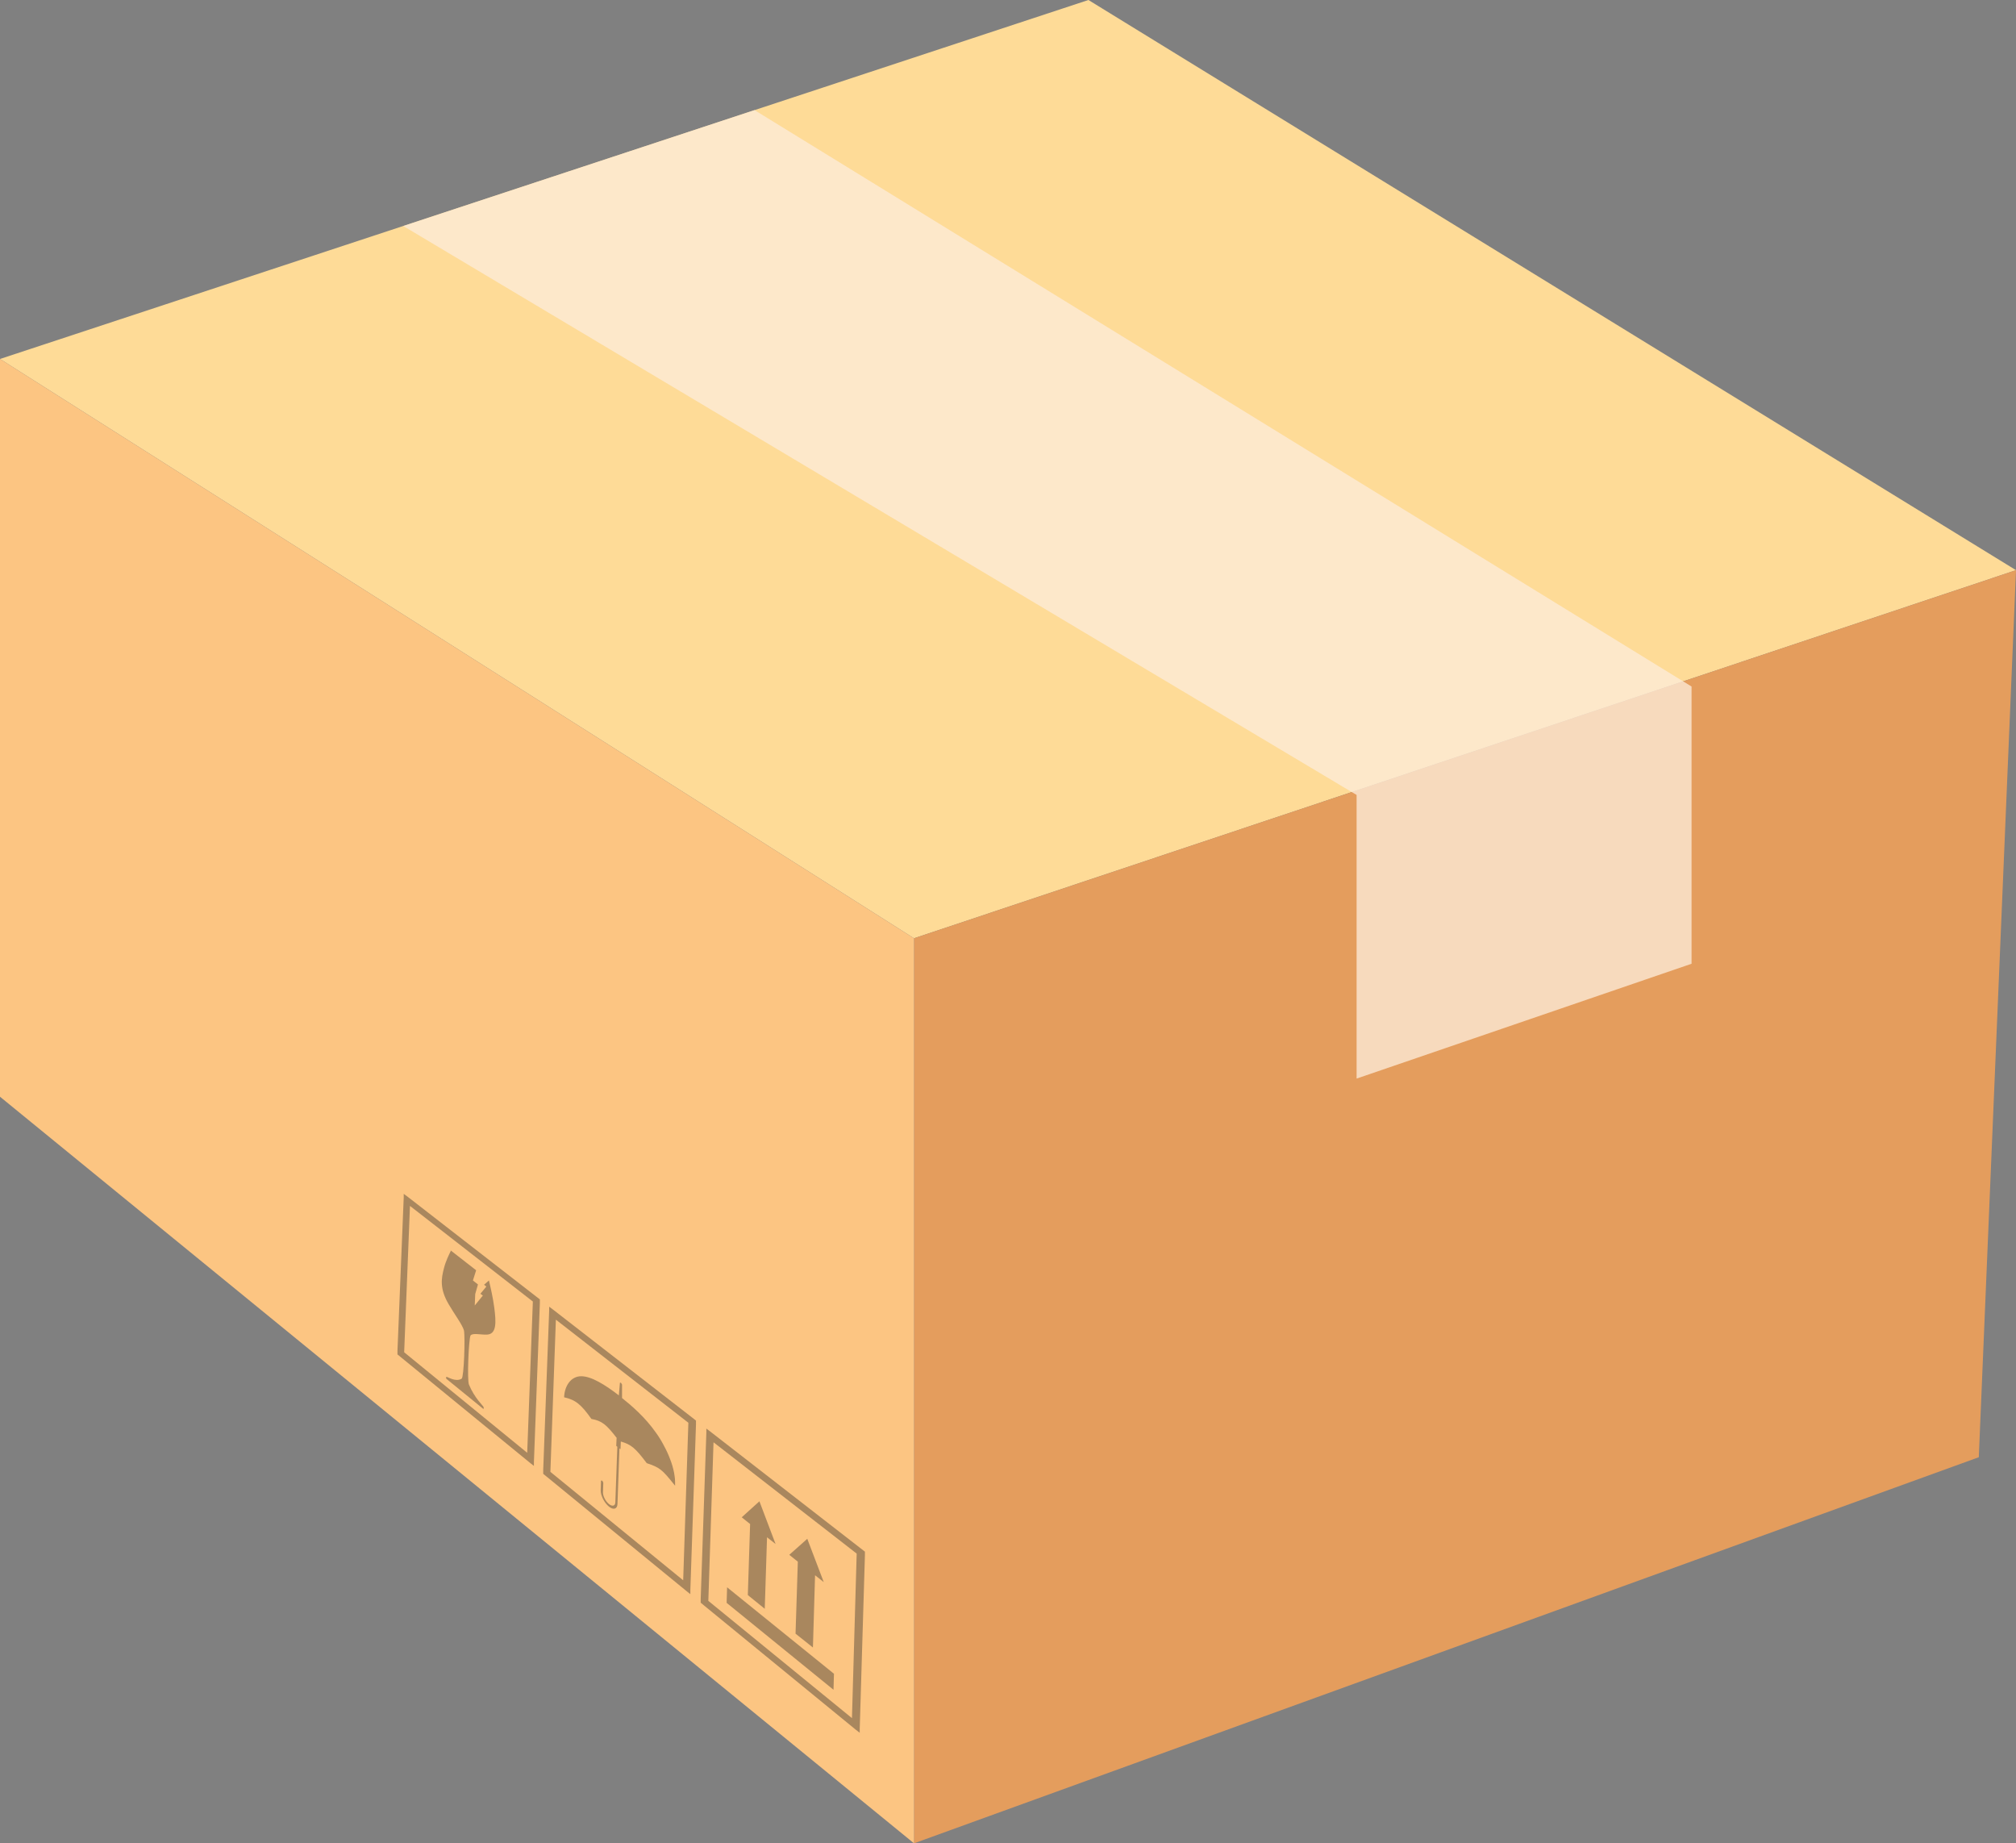 <?xml version="1.0" encoding="UTF-8"?>
<svg id="Calque_2" data-name="Calque 2" xmlns="http://www.w3.org/2000/svg" viewBox="0 0 132.23 120.88">
  <rect x="0" y="0" width="132.23" height="120.88" fill="#808080" stroke="none"/>
  <defs>
    <style>
      .cls-1 {
        fill: #fedb97;
      }

      .cls-1, .cls-2, .cls-3, .cls-4, .cls-5 {
        stroke-width: 0px;
      }

      .cls-2 {
        fill: #fcc582;
      }

      .cls-6 {
        opacity: .47;
      }

      .cls-3 {
        fill: #4d4135;
        fill-rule: evenodd;
      }

      .cls-4 {
        fill: #e49d5d;
      }

      .cls-5 {
        fill: #fdecda;
        opacity: .77;
      }
    </style>
  </defs>
  <g id="Calque_1-2" data-name="Calque 1">
    <g>
      <g>
        <polygon class="cls-1" points="0 23.54 59.95 61.53 132.23 37.39 71.39 0 0 23.54"/>
        <polygon class="cls-4" points="59.95 61.53 59.95 120.88 129.79 95.56 132.23 37.39 59.95 61.53"/>
        <polygon class="cls-2" points="0 23.54 0 71.92 59.95 120.88 59.95 61.53 0 23.54"/>
        <polygon class="cls-5" points="26.45 14.82 88.98 52.13 88.98 70.73 110.95 63.2 110.95 45.02 49.49 7.22 26.45 14.82"/>
      </g>
      <g class="cls-6">
        <g>
          <path class="cls-3" d="M45.65,93.15v.26s-.37,10.87-.37,10.87v.26s-.25-.2-.25-.2l-9.18-7.51-.22-.18v-.25s.39-10.46.39-10.46v-.25s.23.17.23.17l9.15,7.1.24.19ZM36.1,96.52l8.71,7.11.34-10.33-8.69-6.76h0l-.36,9.98Z"/>
          <path class="cls-3" d="M40.44,94.32l-.02.5.07.05-.13,3.64c0,.25-.2.3-.42.12-.22-.18-.4-.53-.39-.77l.02-.62s-.03-.1-.07-.14h0s-.08-.03-.08.01l-.02.62c-.01.33.23.81.53,1.06.3.25.56.17.57-.16l.13-3.65.07.05.02-.5c.68.2.95.42,1.7,1.42.86.29.99.39,1.86,1.48,0-.13,0-.32-.01-.45-.01-.14-.04-.28-.06-.42-.06-.29-.14-.58-.26-.88-.11-.3-.25-.6-.41-.89-.15-.29-.32-.57-.51-.83-.72-1.03-1.61-1.79-2.29-2.33l.06.05v-.88s-.04-.09-.07-.12h-.01s-.06-.03-.06.01l-.07.81.06.05c-.98-.76-1.87-1.3-2.53-1.3-.66,0-1.09.61-1.12,1.38.75.17,1.11.46,1.79,1.42.68.12.98.36,1.67,1.26h0Z"/>
        </g>
        <g>
          <path class="cls-3" d="M56.73,101.74v.27s-.34,11.35-.34,11.35v.27s-.27-.21-.27-.21l-9.92-8.12-.24-.2v-.26s.37-10.9.37-10.9v-.26s.25.19.25.19l9.89,7.68.26.2ZM46.46,104.98l9.42,7.69.31-10.79-9.39-7.3h0l-.34,10.4Z"/>
          <polygon class="cls-3" points="54.7 109.76 47.69 104.09 47.66 105.11 54.67 110.81 54.7 109.76"/>
          <polygon class="cls-3" points="53.32 108.04 53.46 103.3 54.03 103.75 52.95 100.91 51.77 101.96 52.33 102.41 52.18 107.13 53.32 108.04"/>
          <polygon class="cls-3" points="50.16 105.5 50.31 100.81 50.87 101.25 49.81 98.45 48.65 99.5 49.2 99.94 49.05 104.6 50.16 105.5"/>
        </g>
        <g>
          <path class="cls-3" d="M35.41,85.2v.25s-.39,10.43-.39,10.43v.25s-.23-.18-.23-.18l-8.51-6.96-.21-.17v-.24s.41-10.05.41-10.05v-.24s.22.16.22.16l8.49,6.59.22.17ZM26.5,88.67l8.08,6.6.37-9.92-8.06-6.27h0l-.38,9.59Z"/>
          <path class="cls-3" d="M29.57,82.03c-.12.24-.33.66-.45,1.13-.18.69-.29,1.35.31,2.37.37.64.89,1.33,1,1.71.09.46,0,3.09-.15,3.17-.41.25-.95-.15-1-.12-.03.01-.03.1,0,.13l2.43,1.98s.03-.07.01-.13c-.04-.1-.59-.58-.96-1.47-.13-.31-.02-2.93.1-3.22.14-.19.68-.04,1.08-.06.65-.03.6-.83.48-1.77-.08-.63-.25-1.36-.35-1.78l-.32.28.15.12-.39.47.16.12-.53.65.03-.75.18-.63-.33-.26.21-.67-.14-.11-1.54-1.2Z"/>
        </g>
      </g>
    </g>
  </g>
</svg>